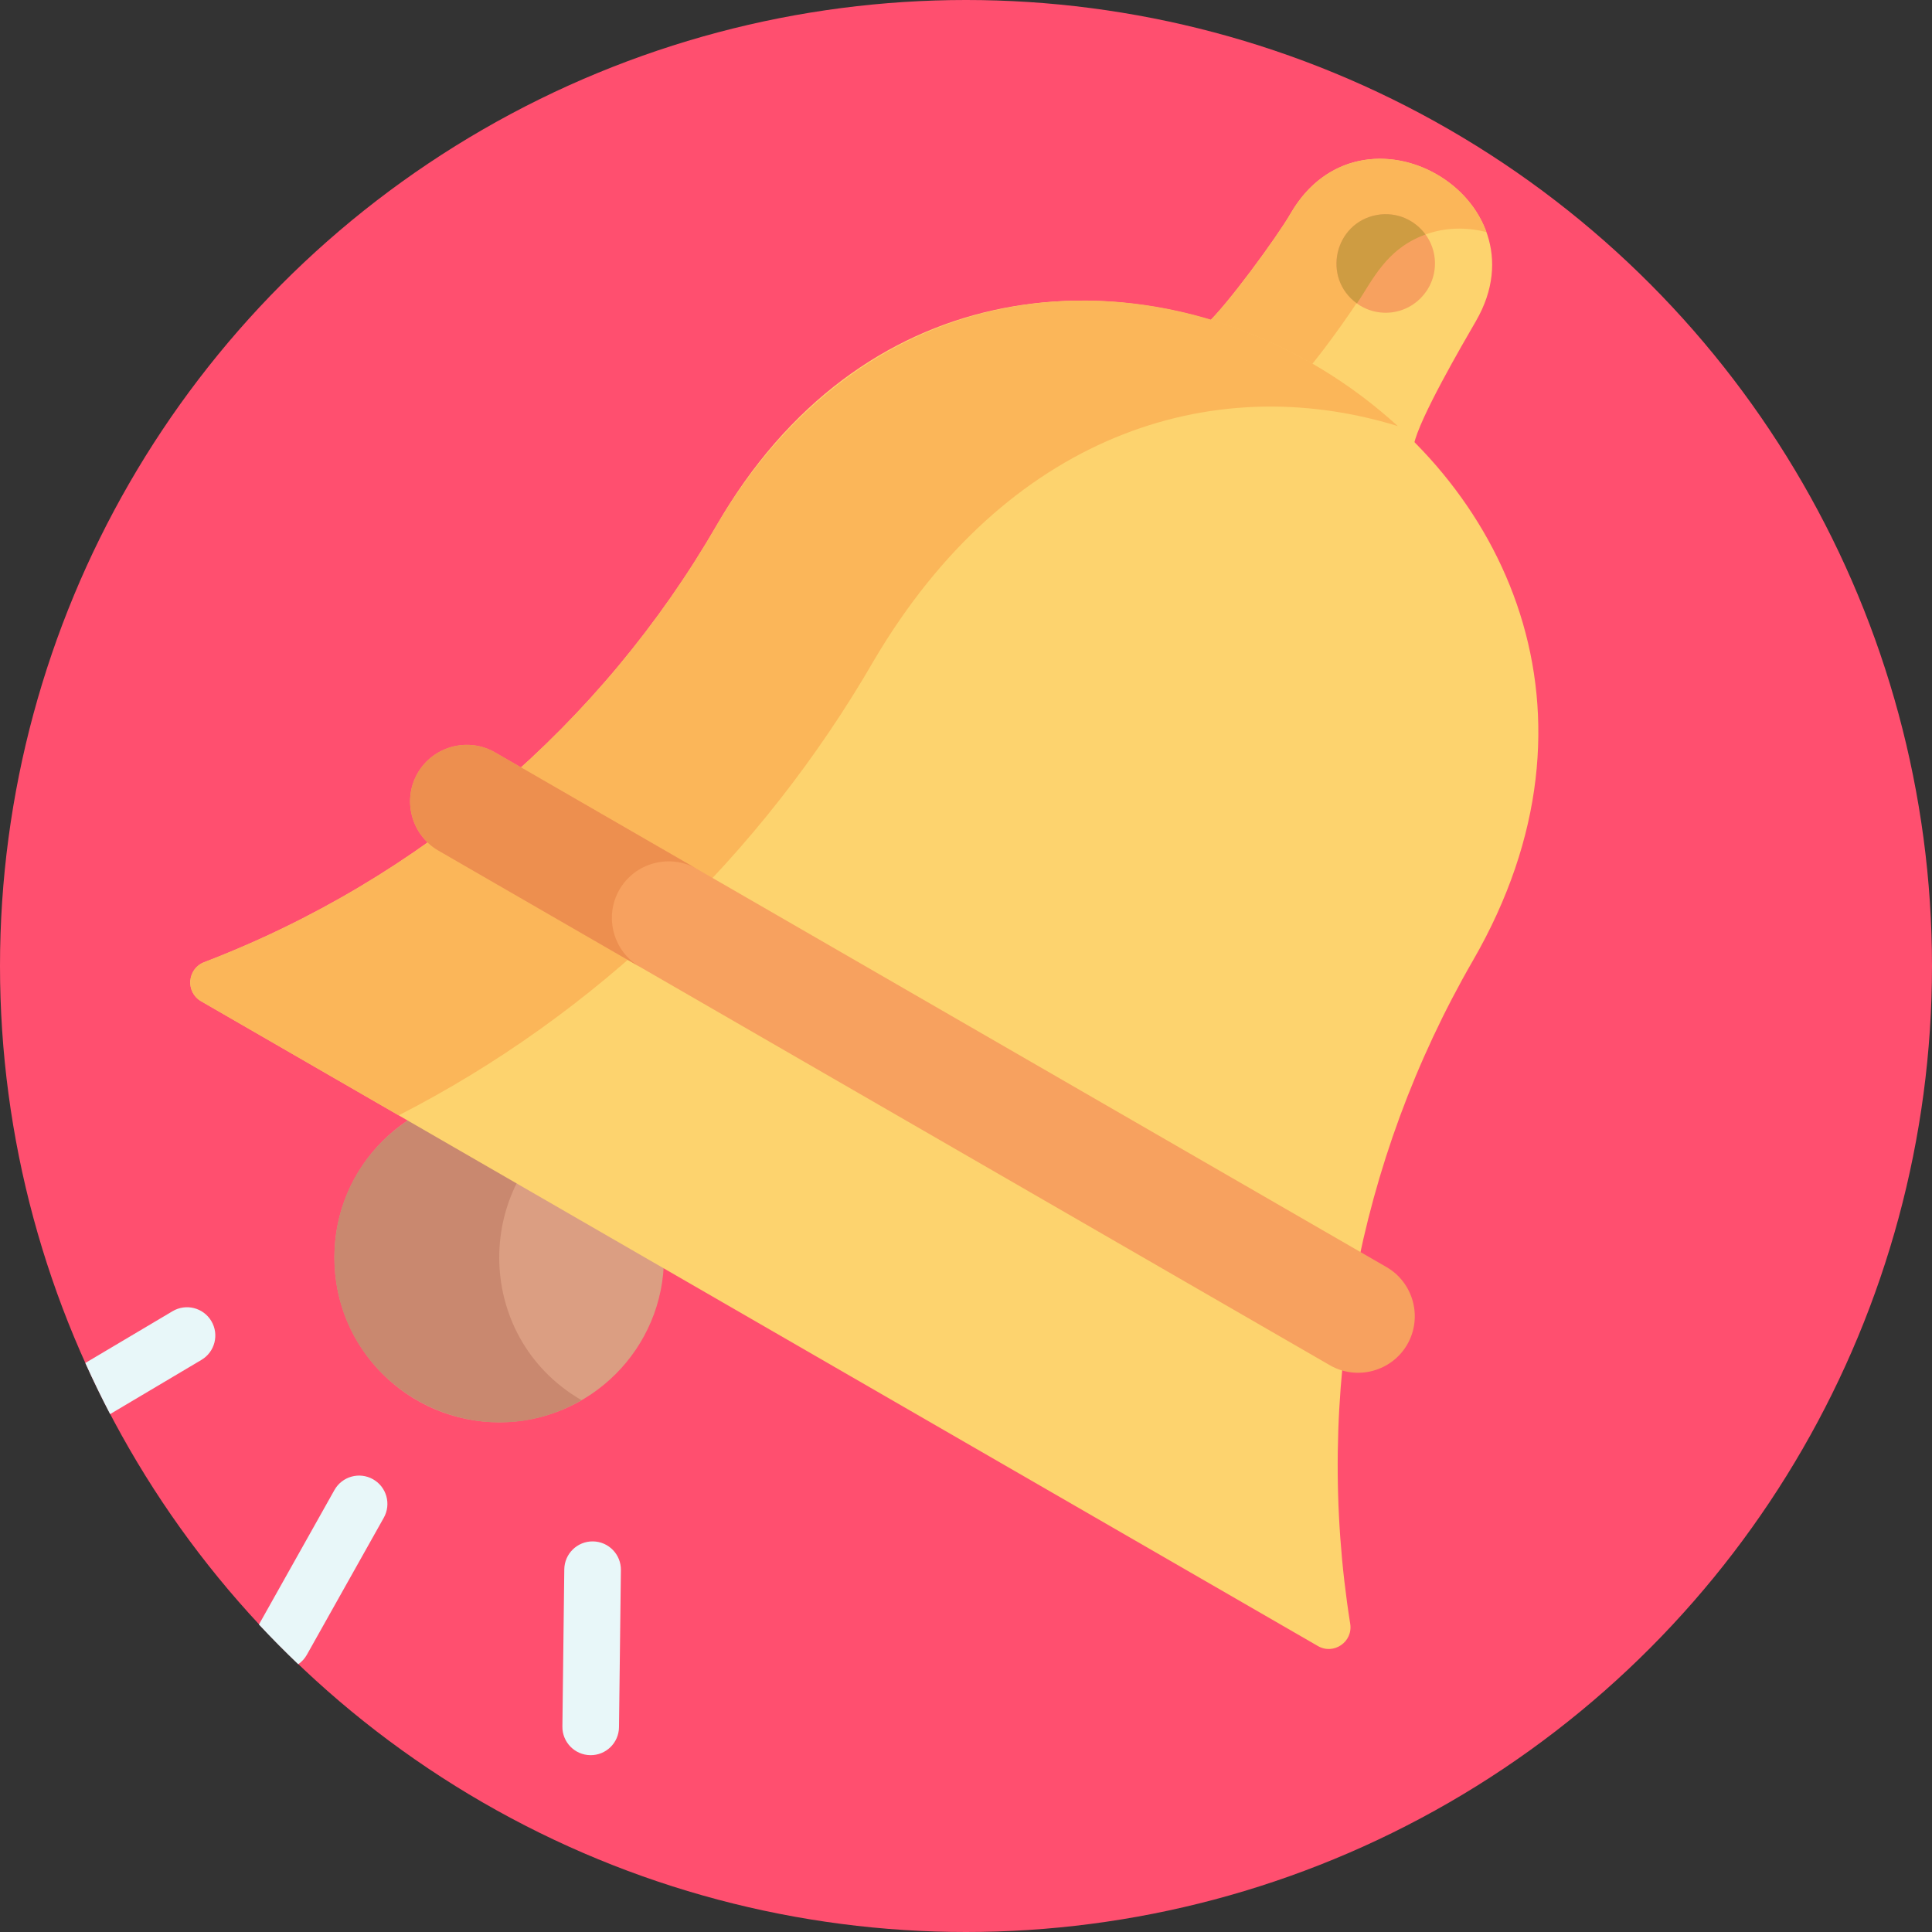 <?xml version="1.0" encoding="iso-8859-1"?>
<!-- Generator: Adobe Illustrator 19.0.0, SVG Export Plug-In . SVG Version: 6.00 Build 0)  -->
<svg version="1.1" id="Capa_1" xmlns="http://www.w3.org/2000/svg" xmlns:xlink="http://www.w3.org/1999/xlink" x="0px" y="0px"
	 viewBox="0 0 511.914 511.914" style="enable-background:new 0 0 511.914 511.914;" xml:space="preserve">
<rect x="0" y="0" width="511.914" height="511.914" fill="#333333" stroke="none"/>
<circle style="fill:#FF4F6F;" cx="255.957" cy="255.957" r="255.957"/>
<path style="fill:#FDD36E;" d="M374.642,117.757c1.403-6.891,12.897-26.563,16.464-32.742l0,0
	c18.937-32.795-30.231-61.191-49.172-28.389l0,0c-3.567,6.179-17.097,24.675-22.364,29.335
	C331.671,92.947,364.933,112.151,374.642,117.757z"/>
<path style="fill:#FBB659;" d="M344.465,100.334c4.912-5.711,11.322-14.095,19.291-26.569c7.644-11.965,19.541-14.97,30.089-12.268
	c-7.008-19.481-36.643-28.837-51.085-6.229c-0.284,0.444-0.559,0.896-0.825,1.358c-3.567,6.179-17.097,24.675-22.364,29.335
	C327.17,90.349,342.147,98.995,344.465,100.334z"/>
<circle style="fill:#DB9E82;" cx="132.268" cy="333.194" r="43.663"/>
<path style="fill:#C9886F;" d="M154.097,295.388c-28.848-16.694-65.493,4.052-65.493,37.807c0,33.75,36.643,54.502,65.493,37.807
	C125.003,354.165,125.016,312.218,154.097,295.388z"/>
<path style="fill:#FDD36E;" d="M390.272,254.525c75.879-131.426-117.119-245.969-196.87-121.13c-1.96,3.067-3.416,5.628-3.358,5.527
	c-30.666,53.115-78.657,94.076-135.929,116.02l0,0c-4.523,1.733-5.014,7.938-0.819,10.36
	c20.141,11.628,315.802,182.329,295.905,170.841c4.194,2.422,9.321-1.105,8.561-5.888l0,0
	C348.129,369.684,359.607,307.641,390.272,254.525z"/>
<path style="fill:#FBB659;" d="M105.642,295.525c51.878-26.544,95.966-68.648,126.046-120.749
	c34.829-58.915,88.787-77.22,138.68-61.879c-49.71-45.404-134.628-51.108-180.324,26.025
	c-30.666,53.115-78.657,94.076-135.929,116.02l0,0c-4.523,1.733-5.014,7.938-0.819,10.36
	C77.632,279.353,84.014,283.038,105.642,295.525z"/>
<path style="fill:#F7A15F;" d="M367.374,335.732c-29.675-17.133-206.539-119.246-236.206-136.374
	c-7.152-4.129-16.381-1.657-20.51,5.495c-4.129,7.152-1.656,16.381,5.496,20.51c47.487,27.416,185.129,106.884,236.206,136.374
	c7.152,4.129,16.381,1.656,20.51-5.495C377,349.089,374.526,339.86,367.374,335.732z"/>
<path style="fill:#ED8F4F;" d="M164.13,235.725c4.129-7.152,13.359-9.625,20.511-5.496c-16.623-9.597-45.932-26.519-53.472-30.872
	c-7.152-4.129-16.38-1.657-20.51,5.496c-4.128,7.152-1.656,16.38,5.496,20.51l53.472,30.872
	C162.474,252.106,160.001,242.876,164.13,235.725z"/>
<g>
	<path style="fill:#E8F7F9;" d="M98.821,391.942c-3.611-2.028-8.182-0.744-10.21,2.868l-20.002,35.629
		c3.352,3.597,6.827,7.104,10.409,10.524c0.913-0.629,1.704-1.463,2.283-2.495l20.389-36.317
		C103.718,398.54,102.434,393.97,98.821,391.942z"/>
	<path style="fill:#E8F7F9;" d="M29.179,374.686l24.201-14.365c3.561-2.114,4.735-6.714,2.621-10.276
		c-2.115-3.561-6.714-4.735-10.276-2.621l-23.116,13.721C24.666,365.717,26.853,370.233,29.179,374.686z"/>
	<path style="fill:#E8F7F9;" d="M157.107,408.418c4.141,0.05,7.458,3.447,7.408,7.589l-0.502,41.646
		c-0.05,4.141-3.447,7.458-7.589,7.408c-4.141-0.05-7.458-3.447-7.408-7.589l0.502-41.646
		C149.568,411.685,152.965,408.368,157.107,408.418z"/>
</g>
<circle style="fill:#F7A15F;" cx="367.158" cy="69.807" r="13.058"/>
<path style="fill:#CE9C42;" d="M377.709,62.132c-2.838-3.892-7.717-6.07-12.783-5.189c-11.383,1.978-14.727,16.737-5.39,23.457
	C363.704,74.28,367.218,65.949,377.709,62.132z"/>
<g>
</g>
<g>
</g>
<g>
</g>
<g>
</g>
<g>
</g>
<g>
</g>
<g>
</g>
<g>
</g>
<g>
</g>
<g>
</g>
<g>
</g>
<g>
</g>
<g>
</g>
<g>
</g>
<g>
</g>
</svg>
